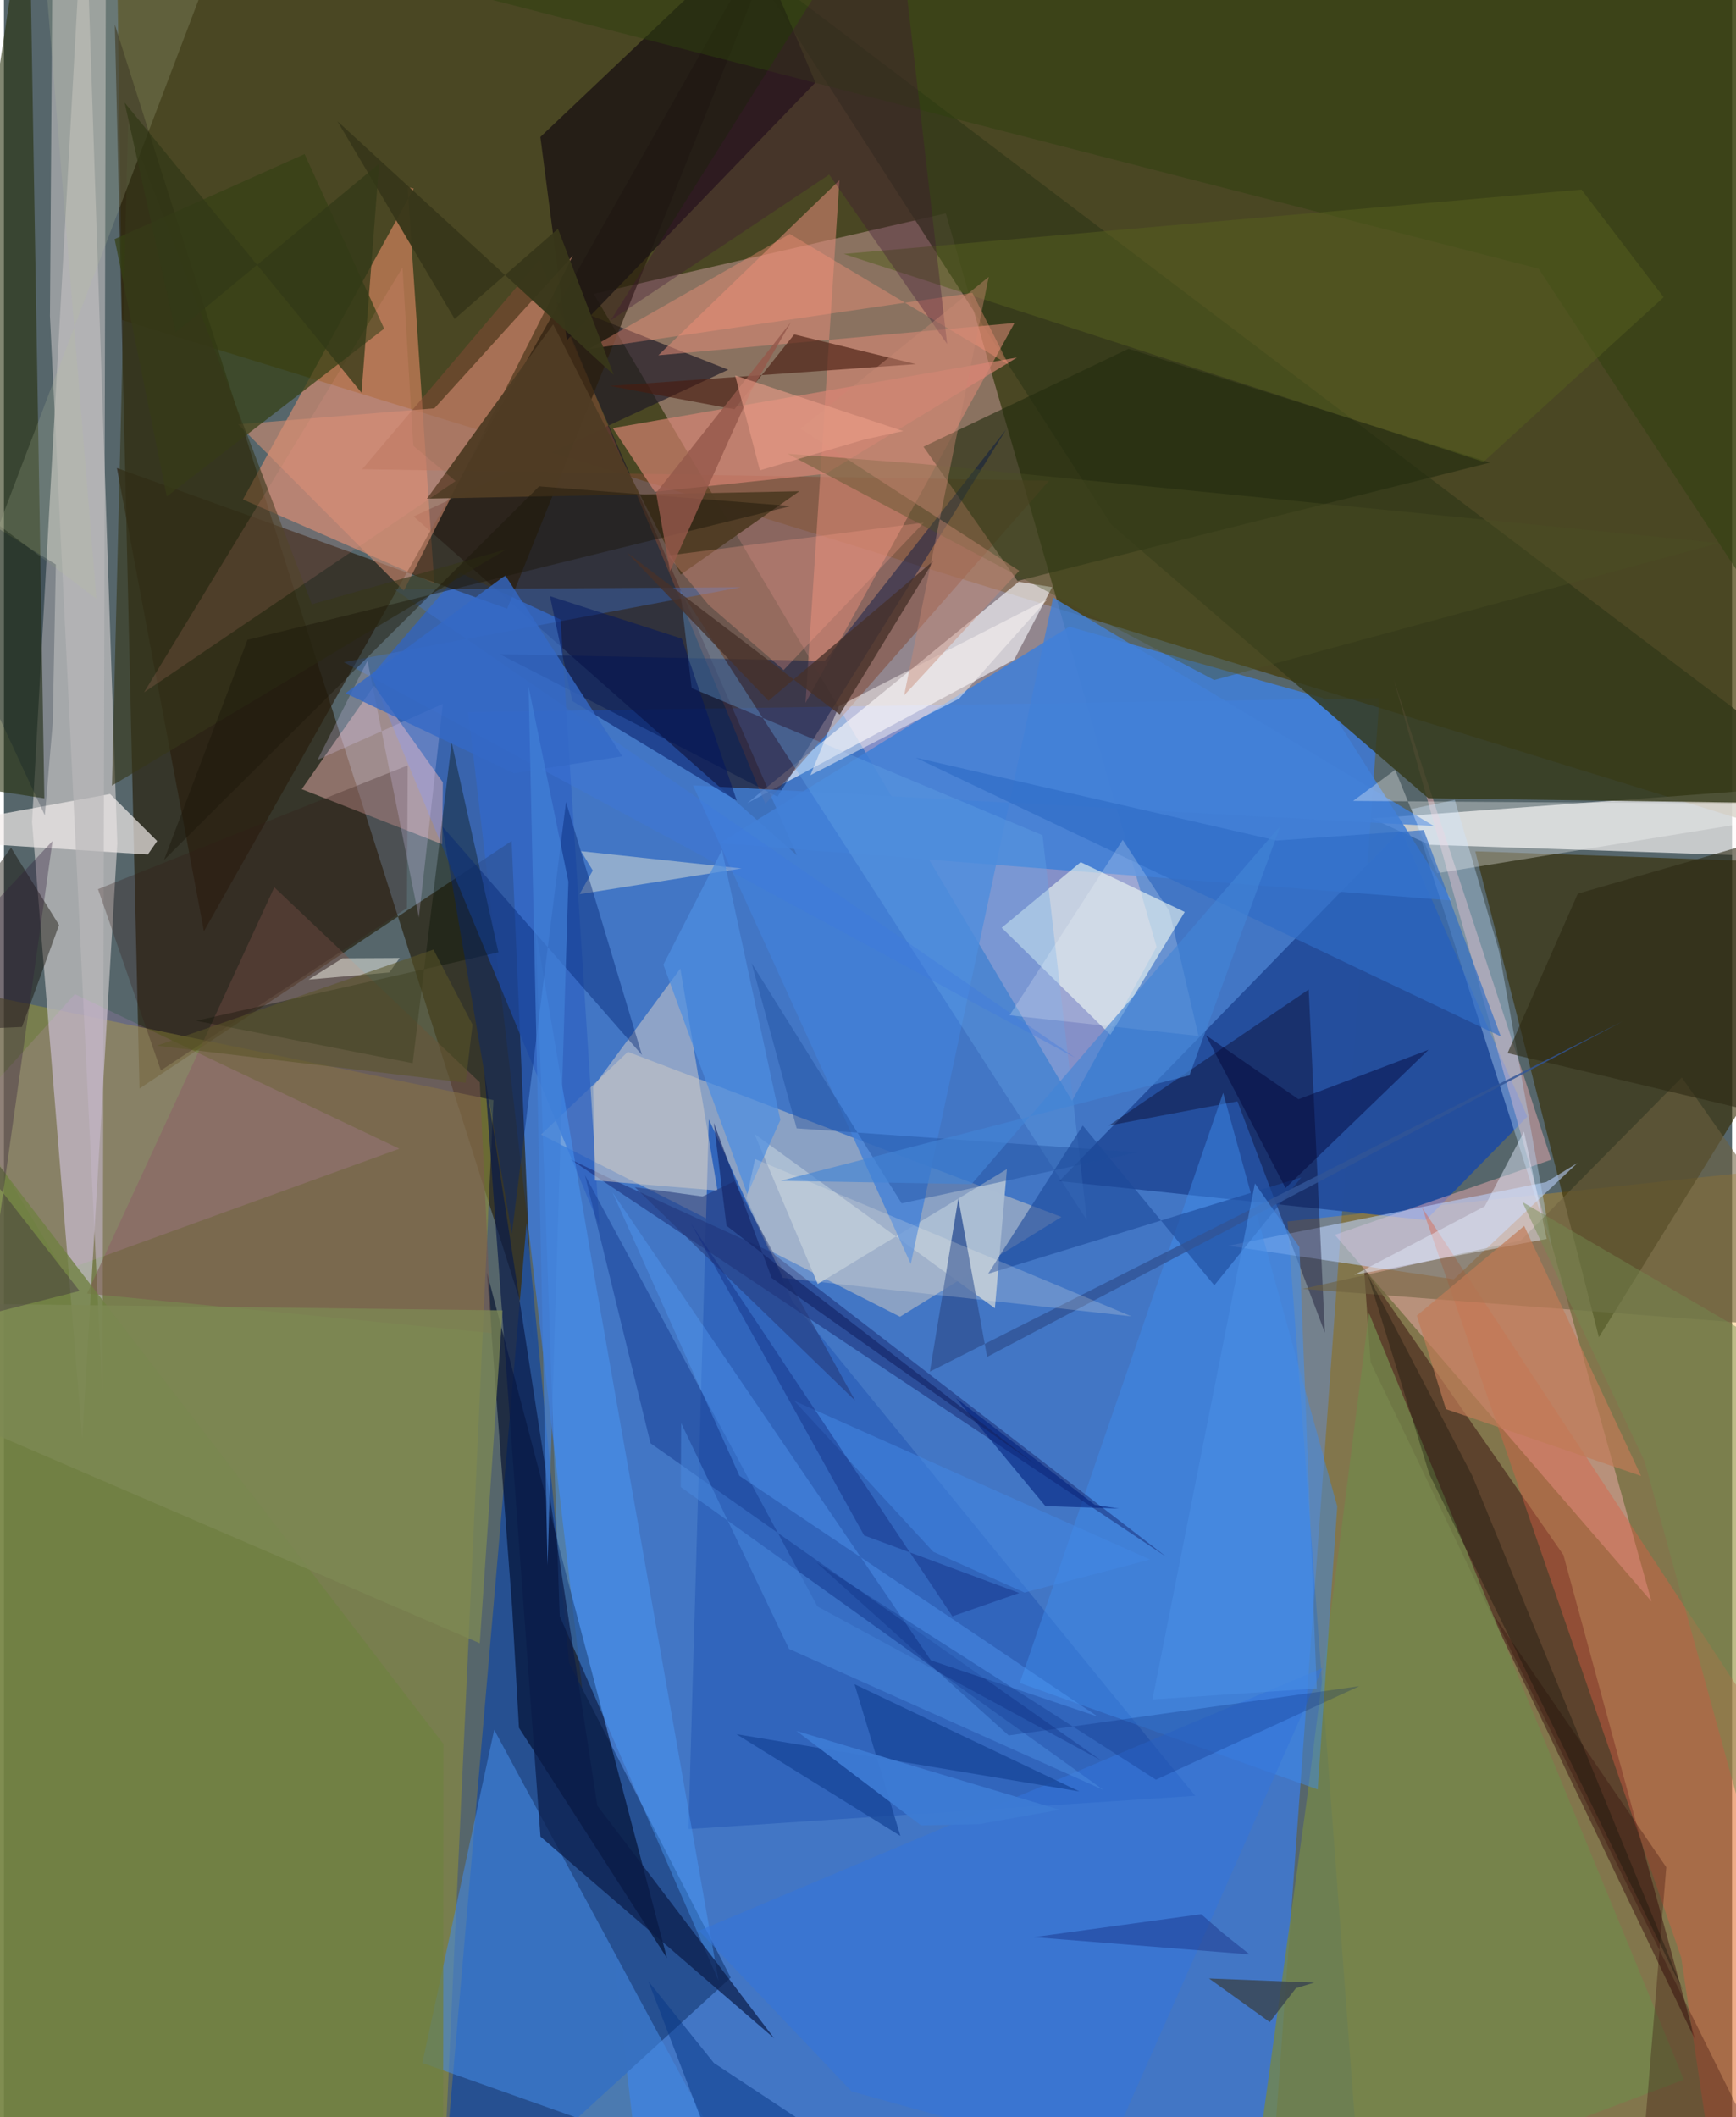 <svg xmlns="http://www.w3.org/2000/svg" width="228" height="278" viewBox="0 0 836 1024"><path fill="#56666b" d="M0 0h836v1024H0z"/><path fill="#387ff2" fill-opacity=".663" d="M311.183 1086l303.64-52.664 50.621-695.634-440.84 6.77z"/><path fill="#463b06" fill-opacity=".706" d="M57.207 154.798L862.87 403.215 898-62H54.138z"/><path fill="#ffc2d0" fill-opacity=".353" d="M516.708 532.436L285.303 142.15l170.317-38.956 101.991 354.804z"/><path fill="#27200e" fill-opacity=".69" d="M256.12 649.602L53.64 11.886l11.936 514.582L245.61 406.742z"/><path fill="#f1a001" fill-opacity=".286" d="M892.348 561.827L898 1086l-240.393-6.353-36.661-488.862z"/><path fill="#8d8d3c" fill-opacity=".608" d="M236.81 532.084L211.285 1086-62 1058.095l29.568-581.676z"/><path fill="#bbb9bb" fill-opacity=".788" d="M37.874 695.803l16.958-287.95L38.998-62 13.592 397.523z"/><path fill="#254f9d" fill-opacity=".996" d="M687.899 590.125l49.048-50.046-61.042-138.701-165.389 169.87z"/><path fill="#362b01" fill-opacity=".608" d="M711.777 411.75l59.806 235.043L898 442.676l-27.853-25.359z"/><path fill="#fdf9f9" fill-opacity=".671" d="M689.6 408.6l-27.788-12.73L898 378.43l-19.851 36.523z"/><path fill="#265091" fill-opacity=".992" d="M210.103 1086l42.733-494.441 20.574 212.805 78.169 152.144z"/><path fill="#e9d9c4" fill-opacity=".435" d="M511.59 588.606l-209.781-79.877-41.981 40.024 173.66 88.1z"/><path fill="#1f1927" fill-opacity=".678" d="M350.394 178.815l-84.189-33.194 117.402 268.064-185.383-163.867z"/><path fill="#fd9770" fill-opacity=".518" d="M115.607 241.58l92.557 40.54L195.3 90.53l2.92.654z"/><path fill="#ffb5bb" fill-opacity=".431" d="M643.835 597.26l104.696-36.36-76.194-232.322 124.724 446.048z"/><path fill="#4180d7" fill-opacity=".878" d="M638.085 337.596l62.222 97.948-354.19-27.71L515.381 303.12z"/><path fill="#3163c0" fill-opacity=".769" d="M288.064 592.977L177.778 326.661l42.674-49.682 48.8 22.663z"/><path fill="#46241a" fill-opacity=".608" d="M754.424 752.088l63.72 234.455-157.013-327.73-3.167-45.533z"/><path fill="#f5f7fc" fill-opacity=".631" d="M507.093 283.979l-18.391 35.102-129.135 69.41 131.33-107.076z"/><path fill="#4389e2" fill-opacity=".584" d="M369.869 1082.477l81.357 3.523-248.81-88.22 34.756-161.126z"/><path fill="#834a34" fill-opacity=".522" d="M505.575 232.508l-332.279-5.583 85.7-101.039 109.334 262.97z"/><path fill="#353a1a" fill-opacity=".824" d="M360.324-18.503L535.722 253.76l153.376 132.35L898 388.984z"/><path fill="#000c2c" fill-opacity=".627" d="M233.662 615.476l87.1 331.636-71.613-111.448-3.316-58.316z"/><path fill="#ebf5ef" fill-opacity=".631" d="M571.218 441.087L535.25 500.48l-52.581-51.763 38.222-31.713z"/><path fill="#2a1e0d" fill-opacity=".663" d="M243.443 294.402L54.632 226.353l42.107 224.053L386.661-62z"/><path fill="#db8875" fill-opacity=".573" d="M387.77 339.959l16.425-252.816-87.61 84.693 172.292-15.611z"/><path fill="#3065bb" fill-opacity=".976" d="M331.147 884.669l9.885-343.223 40.49 88.158L576.29 868.573z"/><path fill="#febeb9" fill-opacity=".439" d="M212.325 378.388l-.28 29.97-67.994-26.663 35.019-50.03z"/><path fill="#1d1614" fill-opacity=".827" d="M259.507 66.244l12.804 98.304L392.55 39.928 362.39-31.38z"/><path fill="#bbd2fd" fill-opacity=".576" d="M592.196 602.54l153.925-30.815 15.125-9.25-59.836 56.263z"/><path fill="#252e09" fill-opacity=".576" d="M12.05-62l7.496 448.139L-62 373.665v55.927z"/><path fill="#dc5e44" fill-opacity=".408" d="M686.06 584.033l125.345 362.733L832.133 1086 898 906.264z"/><path fill="#222d0f" fill-opacity=".616" d="M718.924 223.742l-174.898-55.048-99.185 47.377 45.483 64.93z"/><path fill="#f2ecea" fill-opacity=".69" d="M74.117 406.797l-22.755-22.759L-62 404.83l131.589 8.474z"/><path fill="#bab8b9" fill-opacity=".647" d="M49.378-62l-1.68 738.013-25.444-523.106 1.372-193.035z"/><path fill="#d68f73" fill-opacity=".576" d="M275.256 123.607l-67.04 73.887-94.924 7.741 80.144 80.507z"/><path fill="#db8675" fill-opacity=".651" d="M314.841 237.853l-20.313-30.794 195.555-34.135-92.558 56.226z"/><path fill="#73864b" fill-opacity=".8" d="M630.253 870.844L600.59 1086l212.098-80.13-152.327-370.775z"/><path fill="#080521" fill-opacity=".384" d="M631.186 478.586l7.846 166.032-42.3-111.939-62.218 11.704z"/><path fill="#3f8ceb" fill-opacity=".467" d="M589.803 528.556L491.414 813.98l144.13 51.51 9.465-136.904z"/><path fill="#090d52" fill-opacity=".373" d="M370.941 605.475l191.367 147.501-288.394-192.332 20.223 9.784z"/><path fill="#031546" fill-opacity=".455" d="M397.093 319.66l-157.22-3.236 134.353 68.91 110.651-177.663z"/><path fill="#d0cbc8" fill-opacity=".533" d="M285.867 570.94l-.816-45.203 42.16-57.282 17.975 107.36z"/><path fill="#7c584e" fill-opacity=".541" d="M230.19 523.49l-99.404-94.357-90.545 196.514 195.687 19.12z"/><path fill="#b9dbfe" fill-opacity=".384" d="M749.257 605.257l-68.36-213.966 20.989-4.402 21.463 73.408z"/><path fill="#354115" fill-opacity=".733" d="M145.445 74.522l38.479 84.444-105.152 81.176L53.54 115.658z"/><path fill="#491d11" fill-opacity=".639" d="M441.15 176.105l-58.848-14.353-28.897 36.211-60.23-11.294z"/><path fill="#abbdd3" fill-opacity=".984" d="M393.682 621.013l-30.624-72.599 116.33 84.341 5.814-67.307z"/><path fill="#050e00" fill-opacity=".357" d="M216.594 359.125L197.73 514.22 93.023 493.721l146.2-33.096z"/><path fill="#4c9fff" fill-opacity=".416" d="M257.233 449.477l28.075 165.81 60.425 342.83-76.872-176.474z"/><path fill="#4280d8" fill-opacity=".788" d="M333.356 379.838l105.345 231.52 68.87-322.366 184.167 110.535z"/><path fill="#2e3f0f" fill-opacity=".506" d="M742.429 129.95L230.08-1.627 898-27.293l-13.01 374.19z"/><path fill="#6d6140" fill-opacity=".573" d="M733.793 599.999l77.903-78.874L898 644.231l-269.758-20.836z"/><path fill="#f09bff" fill-opacity=".133" d="M191.28 555.603L34.289 480.84l-51.222 56.912 45.676 76.884z"/><path fill="#fffefe" fill-opacity=".306" d="M673.02 372.349l20.27 50L898 389.13l-245.35-1.735z"/><path fill="#1a3f94" fill-opacity=".525" d="M312.768 698.052L530.657 851.4l-137.112-74.413-112.46-208.601z"/><path fill="#555f1e" fill-opacity=".533" d="M763.169 91.706l-356.92 31.116 309.516 100.562 87.142-79.626z"/><path fill="#0a1c48" fill-opacity=".706" d="M372.635 985.874l-85.584-112.529-54.578-354.775 27.072 369.734z"/><path fill="#708042" fill-opacity=".78" d="M-36.24 1086h248.67l.2-242.469-220.768-287.42z"/><path fill="#fbf5d8" fill-opacity=".416" d="M279.164 411.686l77.688 8.344-78.369 12.429 6.376-11.449z"/><path fill="#503c24" fill-opacity=".957" d="M204.62 241.182l61.088-84.314 61.69 121.034 57.415-40.311z"/><path fill="#67a8e7" fill-opacity=".337" d="M502.41 403.983l-169.718-71.174-5.57-47.48 196.81 304.962z"/><path fill="#032574" fill-opacity=".42" d="M212.088 399.786L245.7 596.76l26.216-208.882 36.747 122.41z"/><path fill="#1d499a" fill-opacity=".604" d="M521.9 544.372l-45.791 71.695 151.52-46.638-42.092 52.237z"/><path fill="#0f0b00" fill-opacity=".424" d="M8.716 496.713l17.942-49.302-23.226-37.395L-62 499.823z"/><path fill="#2d2a14" fill-opacity=".592" d="M727.416 509.352l33.961-77.114 87.955-25.415 45.47 142.153z"/><path fill="#3e79e0" fill-opacity=".345" d="M188.853 285.044l329.574 226.663-354.029-191.454 192.069-36.221z"/><path fill="#fe967c" fill-opacity=".369" d="M468.508 141.647l17.52 34.728-105.847-63.212-97.35 55.65z"/><path fill="#2b0200" fill-opacity=".286" d="M871.634 1086L720.391 780.684l83.8 122.42L789.172 1086z"/><path fill="#394550" fill-opacity=".808" d="M582.979 956.907l50.924 1.993-8.863 2.687-12.67 16.425z"/><path fill="#2f6cc6" fill-opacity=".667" d="M724.155 501.313l-37.331-99.837-71.123 5.08-174.598-40.08z"/><path fill="#3475da" fill-opacity=".553" d="M532.242 1045.203l-122.145-33.642-73.85-77.716L637.844 806.78z"/><path fill="#363619" fill-opacity=".612" d="M148.944 292.273l94.145-26.63-190.827 114.33 7.79-320.413z"/><path fill="#fffef5" fill-opacity=".459" d="M186.428 470.35l-39.065 3.434 16.41-10.292 27.666-.136z"/><path fill="#7d8954" fill-opacity=".753" d="M230.195 794.79l10.997-161.004L-62 629.996v38.865z"/><path fill="#fd9f8b" fill-opacity=".278" d="M377.18 324.064l67.816-71.272-123.75 15.891 19.627 23.882z"/><path fill="#fff9f6" fill-opacity=".478" d="M462.057 337.901l-71.933 37.022 13.771-33.341 100.933-51.769z"/><path fill="#273b7b" fill-opacity=".584" d="M411.784 677.428l-58.61-106.026-15.19 7.291-32.817-4.532z"/><path fill="#e3eafc" fill-opacity=".478" d="M735.347 547.343l-19.004 36.124-63.097 33.143 93.125-17.379z"/><path fill="#101107" fill-opacity=".341" d="M659.934 616.954l29.62 96.04L812.53 963.333 710.367 713.829z"/><path fill="#341b16" fill-opacity=".282" d="M45.497 430.046l30.401 87.674 119.048-78.52.39-69.023z"/><path fill="#001460" fill-opacity=".506" d="M274.91 339.038l-10.782-50.694 63.787 20.538 26.612 78.362z"/><path fill="#b7c0a1" fill-opacity=".204" d="M95.845-4.54l-98.25 258.61 47.152 35.573L18.805-26.882z"/><path fill="#164497" fill-opacity=".722" d="M411.48 814.587l22.198 73.391-79.347-49.223 165.97 27.706z"/><path fill="#c17b56" fill-opacity=".686" d="M697.572 681.536l-14.076-45.222 51.954-43.373 56.529 120.916z"/><path fill="#093886" fill-opacity=".529" d="M360.66 1086l-48.9-127.723 31.68 39.509L477.02 1086z"/><path fill="#4a8ae0" fill-opacity=".506" d="M327.426 719.22l204.402 146.472-152.045-68.173-52.161-109.202z"/><path fill="#463129" fill-opacity=".784" d="M404.308 345.598l-102.984-78.412 68.53 71.75 79.974-67.834z"/><path fill="#dad1fc" fill-opacity=".243" d="M175.862 319.51l-24.146 48 60.632-27.072-11.629 103.33z"/><path fill="#faffff" fill-opacity=".204" d="M486.5 491.056l54.743-84.845 22.602 34.546 14.038 60.307z"/><path fill="#56a0fd" fill-opacity=".357" d="M294.383 576.699l154.048 226.357 80.777 27.228L355.786 713.78z"/><path fill="#401535" fill-opacity=".345" d="M429.943-62L293.509 154.961l105.699-70.513 57.06 81.922z"/><path fill="#4e8ee0" fill-opacity=".725" d="M375.602 541.699l-28.231-130.59-28.37 55.45 40.612 111.006z"/><path fill="#000134" fill-opacity=".435" d="M619.994 574.574l-38.564-73.889 44.835 30.983 62.917-23.933z"/><path fill="#4a4f23" fill-opacity=".38" d="M379.12 219.48l206.332 109.417 244.234-66.273-385.174-38.197z"/><path fill="#315496" fill-opacity=".82" d="M475.613 656.296l-13.915-76.657-13.766 83.78 335.107-169.404z"/><path fill="#3469c6" fill-opacity=".792" d="M246.764 373.982l-81.532-38.698 77.297-56.983 56.593 87.502z"/><path fill="#fcf7e8" fill-opacity=".204" d="M545.426 636.664l-168.61-18.573-17.594-38.537 4.14-18.979z"/><path fill="#1e4d9b" fill-opacity=".408" d="M434.284 582.011l114.124-24.69-164.917-11.571-21.78-79.891z"/><path fill="#001e7b" fill-opacity=".569" d="M539.461 729.644l-35.618-1.16-43.37-52.325 67.322 51.739z"/><path fill="#ff9c95" fill-opacity=".137" d="M198.026 215.618l20.452 17.054L67.76 334.87l125.052-205.476z"/><path fill="#001f71" fill-opacity=".235" d="M486.075 839.371l169.682-23.851-98.455 45.253-164.367-105.169z"/><path fill="#c98873" fill-opacity=".435" d="M476.408 133.932l-40.91 202.364 55.655-60.233-105.797-68.697z"/><path fill="#4281d7" fill-opacity=".702" d="M262.97 757.033l10.075-330.609-19.247-94.246 4.556 207.023z"/><path fill="#311c39" fill-opacity=".337" d="M23.502 406.767l-32.183 229.14 45.244-11.527L-62 498.11z"/><path fill="#1c180a" fill-opacity=".455" d="M77.428 415.952l181.466-180.728 121.826 9.52-262.903 64.727z"/><path fill="#3d7bd4" fill-opacity=".933" d="M383.425 837.207l127.292 38.119-38.952 6.98-28.136.558z"/><path fill="#95584b" fill-opacity=".808" d="M315.486 238.387l6.718 37.944 39.212-87.27 19.304-33.234z"/><path fill="#383719" fill-opacity=".957" d="M294.968 181.255l-26.952-70.587-49.989 43.6-56.677-95.599z"/><path fill="#ea9d88" fill-opacity=".62" d="M353.72 181.59l11.982 45.88 50.895-14.98 18.46-3.975z"/><path fill="#333917" fill-opacity=".757" d="M83.045 160.776l98.426-81.587-8.497 110.766L58.377 49.628z"/><path fill="#142a7f" fill-opacity=".412" d="M498.206 936.931l104.412 8.361-13.433-10.717-10.004-8.762z"/><path fill="#595528" fill-opacity=".561" d="M207.787 459.276l18.895 36.323-3.329 28.066L73.98 505.761z"/><path fill="#132466" fill-opacity=".639" d="M499.204 708.498l-127.798-90.385-27.987-74.991 6.131 49.722z"/><path fill="#4284d6" fill-opacity=".635" d="M375.685 571.11l92.423 1.595 149.473-173.401-44.058 120.793z"/><path fill="#4487e4" fill-opacity=".541" d="M382.345 677.544l172.175 76.76-60.807 15.947-44.158-19.717z"/><path fill="#748c4f" fill-opacity=".455" d="M793.714 706.825L898 1086l-29.628-426.591-133.803-78.053z"/><path fill="#498de3" fill-opacity=".624" d="M635.087 816.643l-8.376-213.456-21.52-30.793-49.57 249.574z"/><path fill="#122a80" fill-opacity=".42" d="M416.122 742.63l-83.85-151.037L458.82 781.747l32.362-11.276z"/><path fill="#041324" fill-opacity=".231" d="M-62 218.572L19.773 394.37l3.809-44.466 1.518-76.87z"/></svg>